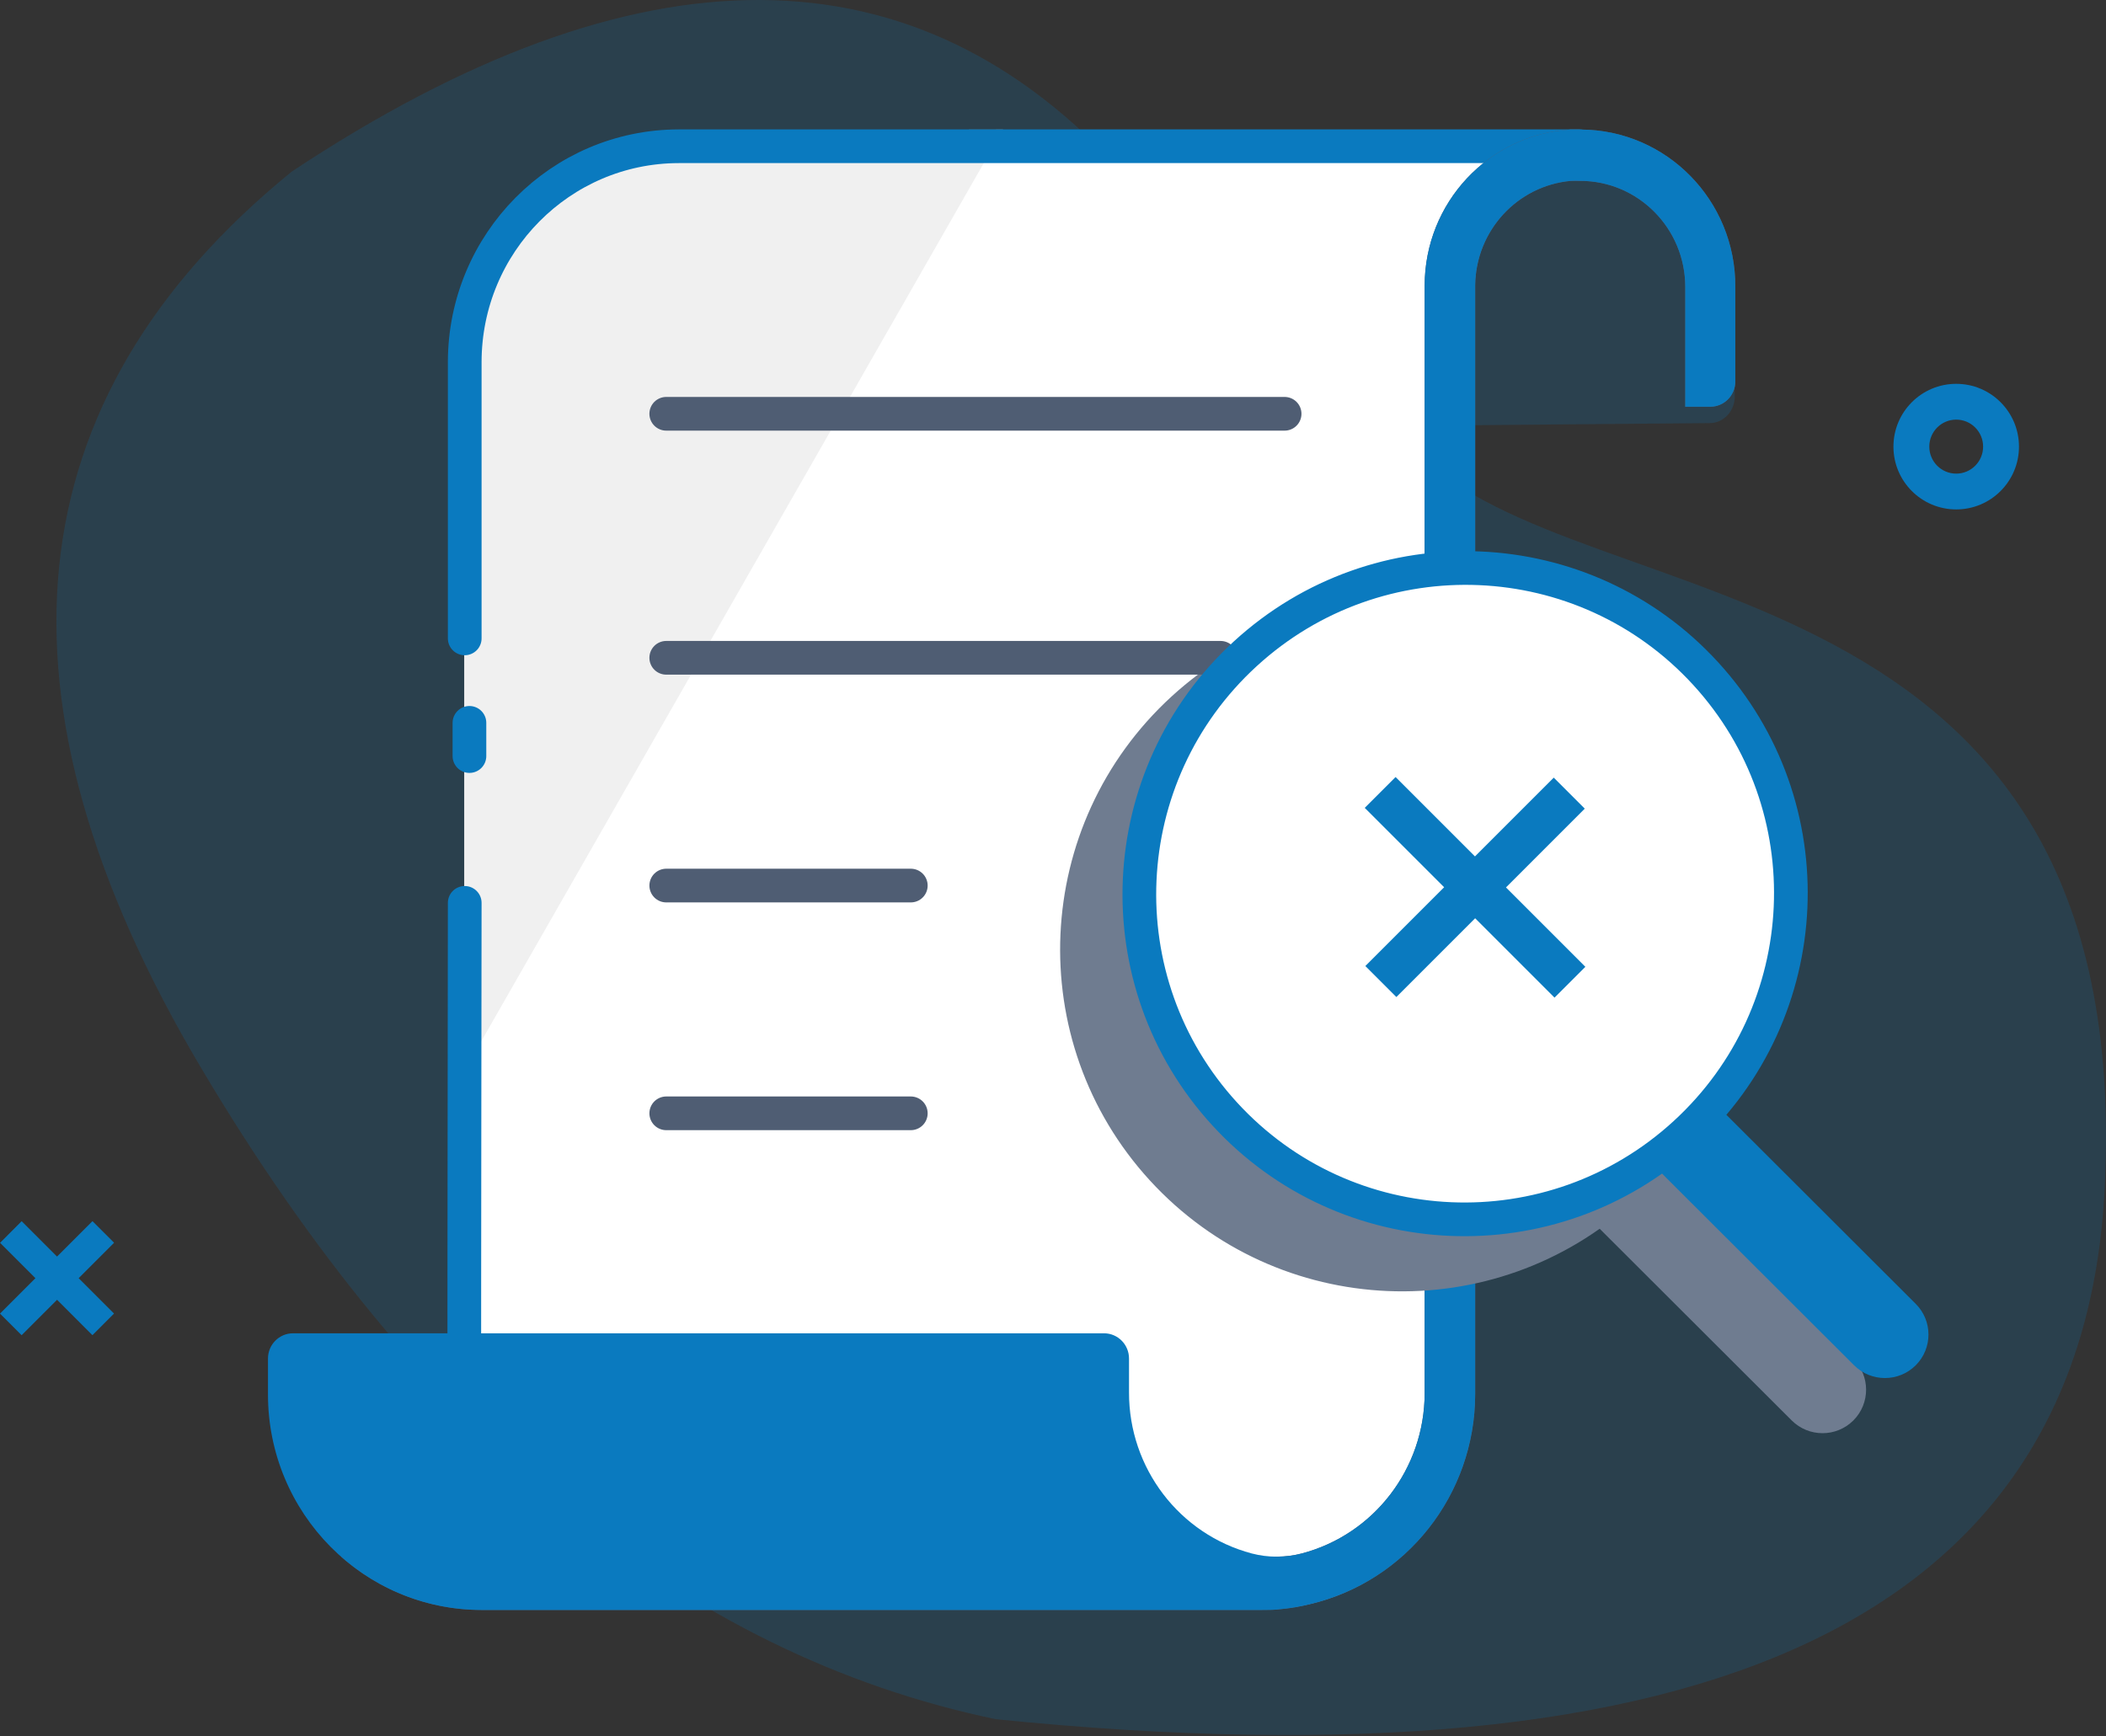 <svg width="450" height="371" viewBox="0 0 450 371" fill="none" xmlns="http://www.w3.org/2000/svg">
<rect x="0" y="0" width="450" height="371" fill="#333333" stroke="none"/>
<path d="M212.78 367.386C366.012 382.893 444.983 345.2 449.698 254.304C456.767 117.96 337.674 132.689 302.992 96.755C268.308 60.821 307.162 111.888 240.366 37.424C195.834 -12.219 136.495 -12.474 62.35 36.661C2.544 85.337 -3.924 149.172 42.943 228.164C89.811 307.155 146.422 353.563 212.78 367.386Z" fill="#0A7ABF" fill-opacity="0.19"/>
<path d="M24.364 280.704L19.747 285.321L12.19 277.76L4.617 285.332L0 280.715L7.569 273.143L0.012 265.586L4.629 260.965L12.186 268.526L19.758 260.957L24.375 265.574L16.807 273.147L24.364 280.704Z" fill="#0A7ABF"/>
<path d="M417.993 108.862C410.582 108.862 404.581 102.852 404.581 95.443C404.581 88.034 410.582 82.023 417.993 82.023C425.404 82.023 431.405 88.034 431.405 95.443C431.405 102.852 425.404 108.862 417.993 108.862ZM417.993 101.214C421.164 101.214 423.741 98.634 423.741 95.443C423.741 92.252 421.164 89.672 417.993 89.672C414.82 89.672 412.243 92.252 412.243 95.443C412.243 98.634 414.82 101.214 417.993 101.214Z" fill="#0A7ABF"/>
<path d="M143.142 29.899C174.044 29.899 177.907 48.164 177.907 66.397V86.288C177.907 89.44 180.304 92.001 183.253 92.001L365.337 90.418C368.288 90.418 370.683 87.858 370.683 84.706V63.262C370.683 43.701 355.846 27.84 337.546 27.84C336.306 27.84 141.848 29.899 143.142 29.899Z" fill="#0A7ABF" fill-opacity="0.2"/>
<path d="M143.136 33.244C143.136 36.226 145.56 38.646 148.544 38.646C337.585 38.646 337.619 38.644 337.654 38.646C350.042 38.667 360.08 48.792 360.099 61.29V86.916H365.445C368.395 86.916 370.79 84.502 370.79 81.525V61.29C370.869 42.809 356.082 27.763 337.762 27.684H337.548H335.553C335.062 27.713 334.585 27.792 334.1 27.844H148.536C145.554 27.844 143.136 30.262 143.136 33.244Z" fill="#4F5D73"/>
<path d="M337.548 37.98V27.84H145.012C119.784 27.878 99.342 48.492 99.303 73.929V338.584C99.303 341.559 101.698 343.973 104.647 343.973H269.499C294.694 343.894 315.086 323.288 315.103 297.884V61.249V60.996C315.26 48.602 325.259 38.014 337.548 37.997C337.598 37.997 337.645 37.982 337.693 37.98H337.548Z" fill="white"/>
<path d="M144.907 27.842C119.677 27.883 99.233 48.497 99.195 73.933V228.875L214.31 27.699L144.907 27.842Z" fill="#F0F0F0"/>
<path d="M99.301 136.423V77.345C99.342 51.907 119.784 31.294 145.014 31.254H337.548M85.619 336.644C97.117 336.644 99.197 324.428 99.197 316.708C99.197 253.576 99.301 208.949 99.301 192.94M100.307 154.472V161.57" stroke="#0A7ABF" stroke-width="7.2" stroke-miterlimit="10" stroke-linecap="round"/>
<path d="M337.548 27.684H335.553C318.078 28.748 304.436 43.34 304.413 61.002V61.506V297.754C304.38 313.853 293.597 327.906 278.157 331.973C276.469 332.412 274.741 332.628 273.014 332.645V332.651H272.881H272.744H72.885C80.908 339.734 91.404 344.039 102.901 344.048H102.973H160.596H269.501C270.675 344.048 272.491 344.048 273.669 343.869C275.745 343.678 277.804 343.33 279.83 342.828C300.527 337.966 315.184 319.371 315.211 297.934V61.182V60.931C315.364 49.313 324.191 39.697 335.657 38.646C336.291 38.611 337.504 38.615 338.133 38.646L337.548 27.684Z" fill="#4F5D73"/>
<path d="M337.545 27.684H335.55C318.075 28.75 304.439 43.34 304.414 61.002V61.506V297.754C304.381 313.853 293.598 327.908 278.158 331.973C274.653 332.887 270.971 332.887 267.468 331.973C251.98 327.85 241.201 313.698 241.243 297.54V290.351C241.264 287.375 238.889 284.942 235.938 284.924H202.063H174.828H132.841H88.88H62.605C59.656 284.924 57.261 287.34 57.261 290.317V297.936C57.238 323.382 77.676 344.027 102.902 344.048H102.97H160.593H269.496C270.672 344.048 272.49 344.048 273.666 343.869C275.744 343.678 277.805 343.332 279.831 342.828C300.528 337.968 315.183 319.373 315.208 297.936V61.184V60.931C315.361 49.315 324.19 39.695 335.658 38.648C336.323 38.611 336.987 38.611 337.653 38.648C350.041 38.667 360.079 48.794 360.1 61.29V86.918H365.444C368.396 86.918 370.791 84.504 370.791 81.527V61.29C370.868 42.808 356.081 27.765 337.762 27.684H337.545Z" fill="#0A7ABF"/>
<path d="M336.905 244.539C340.546 240.91 346.437 240.916 350.073 244.547L396.018 290.416C399.643 294.035 399.647 299.909 396.027 303.536L396.012 303.551C392.371 307.178 386.481 307.177 382.842 303.544L336.897 257.676C333.272 254.055 333.268 248.182 336.888 244.556L336.905 244.539Z" fill="#6F7C90"/>
<path d="M346.707 254.025C375.077 228.029 377.043 184.004 351.1 155.692C325.156 127.379 281.128 125.502 252.758 151.498C224.388 177.495 222.418 221.521 248.362 249.834C274.305 278.145 318.337 280.021 346.707 254.025Z" fill="#6F7C90"/>
<path d="M346.707 254.025C375.077 228.029 377.043 184.004 351.1 155.692C325.156 127.379 281.128 125.502 252.758 151.498C224.388 177.495 222.418 221.521 248.362 249.834C274.305 278.145 318.337 280.021 346.707 254.025Z" stroke="#6F7C90" stroke-width="7.2" stroke-miterlimit="10"/>
<path d="M142.362 237.914H194.616" stroke="#4F5D73" stroke-width="7.2" stroke-miterlimit="10" stroke-linecap="round"/>
<path d="M142.362 189.242H194.616" stroke="#4F5D73" stroke-width="7.2" stroke-miterlimit="10" stroke-linecap="round"/>
<path d="M142.36 140.57H260.804" stroke="#4F5D73" stroke-width="7.2" stroke-miterlimit="10" stroke-linecap="round"/>
<path d="M142.36 88.426H274.49" stroke="#4F5D73" stroke-width="7.2" stroke-miterlimit="10" stroke-linecap="round"/>
<path d="M350.232 232.754C353.872 229.125 359.763 229.131 363.4 232.762L409.344 278.631C412.97 282.25 412.973 288.124 409.354 291.751L409.339 291.766C405.698 295.393 399.807 295.391 396.168 291.758L350.224 245.891C346.599 242.27 346.595 236.396 350.214 232.771L350.232 232.754Z" fill="#0A7ABF"/>
<path d="M360.033 242.24C388.403 216.244 390.369 172.219 364.427 143.907C338.482 115.594 294.455 113.717 266.085 139.713C237.715 165.709 235.745 209.736 261.689 238.049C287.632 266.36 331.663 268.236 360.033 242.24Z" fill="white"/>
<path d="M360.033 242.24C388.403 216.244 390.369 172.219 364.427 143.907C338.482 115.594 294.455 113.717 266.085 139.713C237.715 165.709 235.745 209.736 261.689 238.049C287.632 266.36 331.663 268.236 360.033 242.24Z" stroke="#0A7ABF" stroke-width="7.2" stroke-miterlimit="10"/>
<path d="M338.753 206.607L332.163 213.193L315.202 196.231L298.368 213.063L291.741 206.438L308.575 189.602L291.611 172.639L298.201 166.051L315.163 183.014L331.997 166.18L338.624 172.807L321.79 189.643L338.753 206.607Z" fill="#0A7ABF"/>
</svg>
